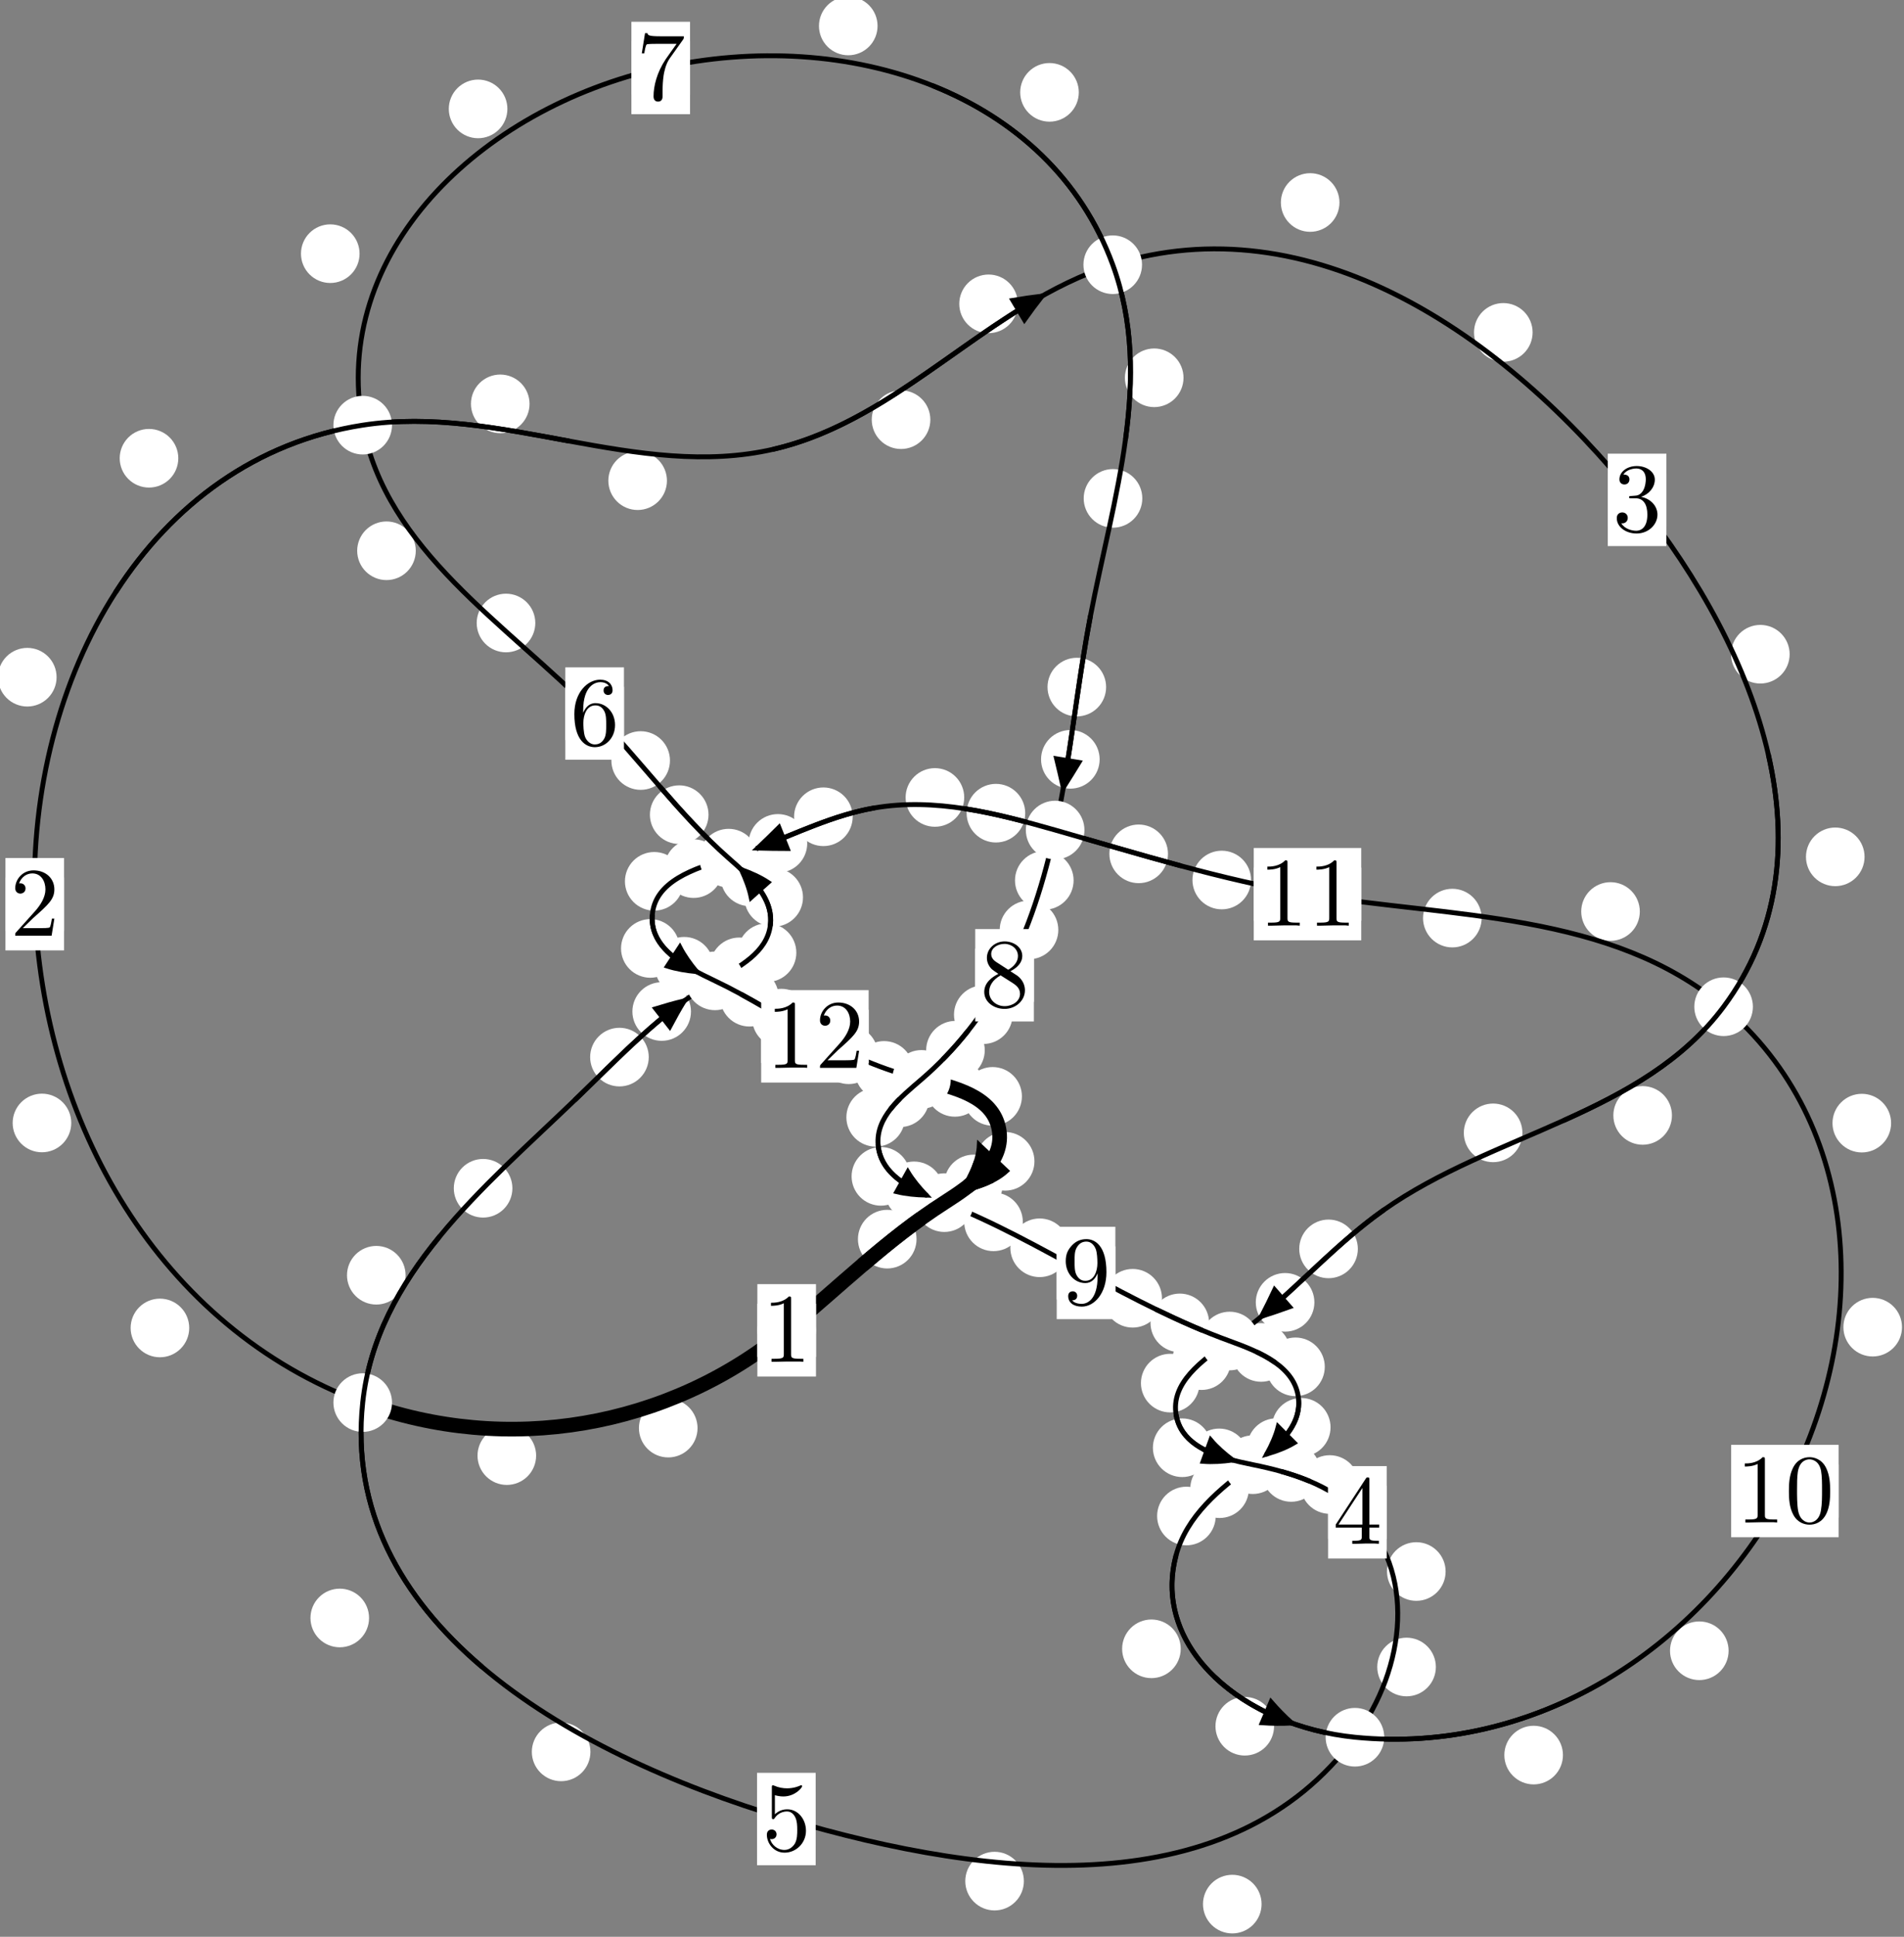 <?xml version="1.0"?>
<!-- Created by MetaPost 1.999 on 2021.07.06:0012 -->
<svg version="1.1" xmlns="http://www.w3.org/2000/svg" xmlns:xlink="http://www.w3.org/1999/xlink" width="194.223" height="197.464" viewBox="0 0 194.223 197.464">
<rect x="0" y="0" width="194.223" height="197.464" fill="#808080" stroke="none"/>
<!-- Original BoundingBox: -37.204117 -54.121506 157.018890 143.342712 -->
  <defs>
    <g transform="scale(0.01,0.01)" id="GLYPHcmr10_48">
      <path style="fill-rule: evenodd;" d="M460 -320C460 -400,455 -480,420 -554C374 -650,292 -666,250 -666C190 -666,117 -640,76 -547C44 -478,39 -400,39 -320C39 -245,43 -155,84 -79C127 2,200 22,249 22C303 22,379 1,423 -94C455 -163,460 -241,460 -320M249 -0C210 -0,151 -25,133 -121C122 -181,122 -273,122 -332C122 -396,122 -462,130 -516C149 -635,224 -644,249 -644C282 -644,348 -626,367 -527C377 -471,377 -395,377 -332C377 -257,377 -189,366 -125C351 -30,294 -0,249 -0"></path>
    </g>
    <g transform="scale(0.01,0.01)" id="GLYPHcmr10_49">
      <path style="fill-rule: evenodd;" d="M294 -640C294 -664,294 -666,271 -666C209 -602,121 -602,89 -602L89 -571C109 -571,168 -571,220 -597L220 -79C220 -43,217 -31,127 -31L95 -31L95 -0L257 -0L130 -3L217 -3L257 -3L297 -3L384 -3L419 -0L419 -31L387 -31C297 -31,294 -42,294 -79"></path>
    </g>
    <g transform="scale(0.01,0.01)" id="GLYPHcmr10_50">
      <path style="fill-rule: evenodd;" d="M127 -77L233 -180C389 -318,449 -372,449 -472C449 -586,359 -666,237 -666C124 -666,50 -574,50 -485C50 -429,100 -429,103 -429C120 -429,155 -441,155 -482C155 -508,137 -534,102 -534C94 -534,92 -534,89 -533C112 -598,166 -635,224 -635C315 -635,358 -554,358 -472C358 -392,308 -313,253 -251L61 -37C50 -26,50 -24,50 -0L421 -0L449 -174L424 -174C419 -144,412 -100,402 -85C395 -77,329 -77,307 -77"></path>
    </g>
    <g transform="scale(0.01,0.01)" id="GLYPHcmr10_51">
      <path style="fill-rule: evenodd;" d="M290 -352C372 -379,430 -449,430 -528C430 -610,342 -666,246 -666C145 -666,69 -606,69 -530C69 -497,91 -478,120 -478C151 -478,171 -500,171 -529C171 -579,124 -579,109 -579C140 -628,206 -641,242 -641C283 -641,338 -619,338 -529C338 -517,336 -459,310 -415C280 -367,246 -364,221 -363C213 -362,189 -360,182 -360C174 -359,167 -358,167 -348C167 -337,174 -337,191 -337L235 -337C317 -337,354 -269,354 -171C354 -35,285 -6,241 -6C198 -6,123 -23,88 -82C123 -77,154 -99,154 -137C154 -173,127 -193,98 -193C74 -193,42 -179,42 -135C42 -44,135 22,244 22C366 22,457 -69,457 -171C457 -253,394 -331,290 -352"></path>
    </g>
    <g transform="scale(0.01,0.01)" id="GLYPHcmr10_52">
      <path style="fill-rule: evenodd;" d="M294 -165L294 -78C294 -42,292 -31,218 -31L197 -31L197 -0L332 -0L238 -3L290 -3L332 -3L374 -3L427 -3L468 -0L468 -31L447 -31C373 -31,371 -42,371 -78L371 -165L471 -165L471 -196L371 -196L371 -651C371 -671,371 -677,355 -677C346 -677,343 -677,335 -665L28 -196L28 -165M300 -196L56 -196L300 -569"></path>
    </g>
    <g transform="scale(0.01,0.01)" id="GLYPHcmr10_53">
      <path style="fill-rule: evenodd;" d="M449 -201C449 -320,367 -420,259 -420C211 -420,168 -404,132 -369L132 -564C152 -558,185 -551,217 -551C340 -551,410 -642,410 -655C410 -661,407 -666,400 -666C399 -666,397 -666,392 -663C372 -654,323 -634,256 -634C216 -634,170 -641,123 -662C115 -665,113 -665,111 -665C101 -665,101 -657,101 -641L101 -345C101 -327,101 -319,115 -319C122 -319,124 -322,128 -328C139 -344,176 -398,257 -398C309 -398,334 -352,342 -334C358 -297,360 -258,360 -208C360 -173,360 -113,336 -71C312 -32,275 -6,229 -6C156 -6,99 -59,82 -118C85 -117,88 -116,99 -116C132 -116,149 -141,149 -165C149 -189,132 -214,99 -214C85 -214,50 -207,50 -161C50 -75,119 22,231 22C347 22,449 -74,449 -201"></path>
    </g>
    <g transform="scale(0.01,0.01)" id="GLYPHcmr10_54">
      <path style="fill-rule: evenodd;" d="M132 -328L132 -352C132 -605,256 -641,307 -641C331 -641,373 -635,395 -601C380 -601,340 -601,340 -556C340 -525,364 -510,386 -510C402 -510,432 -519,432 -558C432 -618,388 -666,305 -666C177 -666,42 -537,42 -316C42 -49,158 22,251 22C362 22,457 -72,457 -204C457 -331,368 -427,257 -427C189 -427,152 -376,132 -328M251 -6C188 -6,158 -66,152 -81C134 -128,134 -208,134 -226C134 -304,166 -404,256 -404C272 -404,318 -404,349 -342C367 -305,367 -254,367 -205C367 -157,367 -107,350 -71C320 -11,274 -6,251 -6"></path>
    </g>
    <g transform="scale(0.01,0.01)" id="GLYPHcmr10_55">
      <path style="fill-rule: evenodd;" d="M476 -609C485 -621,485 -623,485 -644L242 -644C120 -644,118 -657,114 -676L89 -676L56 -470L81 -470C84 -486,93 -549,106 -561C113 -567,191 -567,204 -567L411 -567C400 -551,321 -442,299 -409C209 -274,176 -135,176 -33C176 -23,176 22,222 22C268 22,268 -23,268 -33L268 -84C268 -139,271 -194,279 -248C283 -271,297 -357,341 -419"></path>
    </g>
    <g transform="scale(0.01,0.01)" id="GLYPHcmr10_56">
      <path style="fill-rule: evenodd;" d="M163 -457C117 -487,113 -521,113 -538C113 -599,178 -641,249 -641C322 -641,386 -589,386 -517C386 -460,347 -412,287 -377M309 -362C381 -399,430 -451,430 -517C430 -609,341 -666,250 -666C150 -666,69 -592,69 -499C69 -481,71 -436,113 -389C124 -377,161 -352,186 -335C128 -306,42 -250,42 -151C42 -45,144 22,249 22C362 22,457 -61,457 -168C457 -204,446 -249,408 -291C389 -312,373 -322,309 -362M209 -320L332 -242C360 -223,407 -193,407 -132C407 -58,332 -6,250 -6C164 -6,92 -68,92 -151C92 -209,124 -273,209 -320"></path>
    </g>
    <g transform="scale(0.01,0.01)" id="GLYPHcmr10_57">
      <path style="fill-rule: evenodd;" d="M367 -318L367 -286C367 -52,263 -6,205 -6C188 -6,134 -8,107 -42C151 -42,159 -71,159 -88C159 -119,135 -134,113 -134C97 -134,67 -125,67 -86C67 -19,121 22,206 22C335 22,457 -114,457 -329C457 -598,342 -666,253 -666C198 -666,149 -648,106 -603C65 -558,42 -516,42 -441C42 -316,130 -218,242 -218C303 -218,344 -260,367 -318M243 -241C227 -241,181 -241,150 -304C132 -341,132 -391,132 -440C132 -494,132 -541,153 -578C180 -628,218 -641,253 -641C299 -641,332 -607,349 -562C361 -530,365 -467,365 -421C365 -338,331 -241,243 -241"></path>
    </g>
  </defs>
  <path d="M71.155 145.602C71.155 144.81,70.84 144.049,70.279 143.489C69.719 142.929,68.959 142.614,68.166 142.614C67.373 142.614,66.613 142.929,66.053 143.489C65.492 144.049,65.177 144.81,65.177 145.602C65.177 146.395,65.492 147.155,66.053 147.716C66.613 148.276,67.373 148.591,68.166 148.591C68.959 148.591,69.719 148.276,70.279 147.716C70.84 147.155,71.155 146.395,71.155 145.602Z" style="fill: rgb(100%,100%,100%);stroke: none;"></path>
  <path d="M83.235 135.633C83.235 134.84,82.92 134.08,82.36 133.52C81.799 132.959,81.039 132.644,80.247 132.644C79.454 132.644,78.694 132.959,78.133 133.52C77.573 134.08,77.258 134.84,77.258 135.633C77.258 136.426,77.573 137.186,78.133 137.746C78.694 138.307,79.454 138.622,80.247 138.622C81.039 138.622,81.799 138.307,82.36 137.746C82.92 137.186,83.235 136.426,83.235 135.633Z" style="fill: rgb(100%,100%,100%);stroke: none;"></path>
  <path d="M19.303 135.391C19.303 134.598,18.988 133.838,18.427 133.278C17.867 132.717,17.107 132.402,16.314 132.402C15.521 132.402,14.761 132.717,14.201 133.278C13.64 133.838,13.325 134.598,13.325 135.391C13.325 136.184,13.64 136.944,14.201 137.504C14.761 138.065,15.521 138.38,16.314 138.38C17.107 138.38,17.867 138.065,18.427 137.504C18.988 136.944,19.303 136.184,19.303 135.391Z" style="fill: rgb(100%,100%,100%);stroke: none;"></path>
  <path d="M54.689 148.407C54.689 147.615,54.374 146.854,53.813 146.294C53.253 145.733,52.493 145.418,51.7 145.418C50.907 145.418,50.147 145.733,49.587 146.294C49.026 146.854,48.711 147.615,48.711 148.407C48.711 149.2,49.026 149.96,49.587 150.521C50.147 151.081,50.907 151.396,51.7 151.396C52.493 151.396,53.253 151.081,53.813 150.521C54.374 149.96,54.689 149.2,54.689 148.407Z" style="fill: rgb(100%,100%,100%);stroke: none;"></path>
  <path d="M5.773 69.044C5.773 68.251,5.458 67.491,4.898 66.931C4.337 66.37,3.577 66.055,2.785 66.055C1.992 66.055,1.232 66.37,0.671 66.931C0.111 67.491,-0.204 68.251,-0.204 69.044C-0.204 69.837,0.111 70.597,0.671 71.157C1.232 71.718,1.992 72.033,2.785 72.033C3.577 72.033,4.337 71.718,4.898 71.157C5.458 70.597,5.773 69.837,5.773 69.044Z" style="fill: rgb(100%,100%,100%);stroke: none;"></path>
  <path d="M7.268 114.492C7.268 113.699,6.953 112.939,6.393 112.378C5.832 111.818,5.072 111.503,4.279 111.503C3.487 111.503,2.727 111.818,2.166 112.378C1.606 112.939,1.291 113.699,1.291 114.492C1.291 115.284,1.606 116.044,2.166 116.605C2.727 117.165,3.487 117.48,4.279 117.48C5.072 117.48,5.832 117.165,6.393 116.605C6.953 116.044,7.268 115.284,7.268 114.492Z" style="fill: rgb(100%,100%,100%);stroke: none;"></path>
  <path d="M54.018 41.176C54.018 40.383,53.703 39.623,53.143 39.063C52.582 38.502,51.822 38.187,51.029 38.187C50.237 38.187,49.477 38.502,48.916 39.063C48.356 39.623,48.041 40.383,48.041 41.176C48.041 41.969,48.356 42.729,48.916 43.289C49.477 43.85,50.237 44.165,51.029 44.165C51.822 44.165,52.582 43.85,53.143 43.289C53.703 42.729,54.018 41.969,54.018 41.176Z" style="fill: rgb(100%,100%,100%);stroke: none;"></path>
  <path d="M18.188 46.721C18.188 45.928,17.873 45.168,17.313 44.608C16.752 44.047,15.992 43.732,15.199 43.732C14.407 43.732,13.647 44.047,13.086 44.608C12.526 45.168,12.211 45.928,12.211 46.721C12.211 47.514,12.526 48.274,13.086 48.834C13.647 49.395,14.407 49.71,15.199 49.71C15.992 49.71,16.752 49.395,17.313 48.834C17.873 48.274,18.188 47.514,18.188 46.721Z" style="fill: rgb(100%,100%,100%);stroke: none;"></path>
  <path d="M94.902 42.788C94.902 41.995,94.587 41.235,94.027 40.675C93.466 40.114,92.706 39.799,91.913 39.799C91.121 39.799,90.36 40.114,89.8 40.675C89.24 41.235,88.925 41.995,88.925 42.788C88.925 43.581,89.24 44.341,89.8 44.901C90.36 45.462,91.121 45.777,91.913 45.777C92.706 45.777,93.466 45.462,94.027 44.901C94.587 44.341,94.902 43.581,94.902 42.788Z" style="fill: rgb(100%,100%,100%);stroke: none;"></path>
  <path d="M68.034 49.009C68.034 48.216,67.719 47.456,67.159 46.895C66.598 46.335,65.838 46.02,65.045 46.02C64.253 46.02,63.492 46.335,62.932 46.895C62.371 47.456,62.056 48.216,62.056 49.009C62.056 49.801,62.371 50.561,62.932 51.122C63.492 51.682,64.253 51.997,65.045 51.997C65.838 51.997,66.598 51.682,67.159 51.122C67.719 50.561,68.034 49.801,68.034 49.009Z" style="fill: rgb(100%,100%,100%);stroke: none;"></path>
  <path d="M136.636 20.647C136.636 19.854,136.321 19.094,135.761 18.533C135.2 17.973,134.44 17.658,133.647 17.658C132.855 17.658,132.094 17.973,131.534 18.533C130.973 19.094,130.659 19.854,130.659 20.647C130.659 21.439,130.973 22.2,131.534 22.76C132.094 23.321,132.855 23.635,133.647 23.635C134.44 23.635,135.2 23.321,135.761 22.76C136.321 22.2,136.636 21.439,136.636 20.647Z" style="fill: rgb(100%,100%,100%);stroke: none;"></path>
  <path d="M103.831 30.979C103.831 30.186,103.516 29.426,102.955 28.865C102.395 28.305,101.635 27.99,100.842 27.99C100.049 27.99,99.289 28.305,98.729 28.865C98.168 29.426,97.853 30.186,97.853 30.979C97.853 31.771,98.168 32.532,98.729 33.092C99.289 33.652,100.049 33.967,100.842 33.967C101.635 33.967,102.395 33.652,102.955 33.092C103.516 32.532,103.831 31.771,103.831 30.979Z" style="fill: rgb(100%,100%,100%);stroke: none;"></path>
  <path d="M182.558 66.7C182.558 65.908,182.243 65.148,181.683 64.587C181.122 64.027,180.362 63.712,179.57 63.712C178.777 63.712,178.017 64.027,177.456 64.587C176.896 65.148,176.581 65.908,176.581 66.7C176.581 67.493,176.896 68.253,177.456 68.814C178.017 69.374,178.777 69.689,179.57 69.689C180.362 69.689,181.122 69.374,181.683 68.814C182.243 68.253,182.558 67.493,182.558 66.7Z" style="fill: rgb(100%,100%,100%);stroke: none;"></path>
  <path d="M156.339 33.888C156.339 33.095,156.024 32.335,155.463 31.774C154.903 31.214,154.143 30.899,153.35 30.899C152.557 30.899,151.797 31.214,151.237 31.774C150.676 32.335,150.361 33.095,150.361 33.888C150.361 34.68,150.676 35.441,151.237 36.001C151.797 36.562,152.557 36.876,153.35 36.876C154.143 36.876,154.903 36.562,155.463 36.001C156.024 35.441,156.339 34.68,156.339 33.888Z" style="fill: rgb(100%,100%,100%);stroke: none;"></path>
  <path d="M170.552 113.722C170.552 112.929,170.237 112.169,169.677 111.609C169.116 111.048,168.356 110.733,167.564 110.733C166.771 110.733,166.011 111.048,165.45 111.609C164.89 112.169,164.575 112.929,164.575 113.722C164.575 114.515,164.89 115.275,165.45 115.835C166.011 116.396,166.771 116.711,167.564 116.711C168.356 116.711,169.116 116.396,169.677 115.835C170.237 115.275,170.552 114.515,170.552 113.722Z" style="fill: rgb(100%,100%,100%);stroke: none;"></path>
  <path d="M190.2 87.36C190.2 86.567,189.885 85.807,189.325 85.246C188.765 84.686,188.004 84.371,187.212 84.371C186.419 84.371,185.659 84.686,185.098 85.246C184.538 85.807,184.223 86.567,184.223 87.36C184.223 88.152,184.538 88.913,185.098 89.473C185.659 90.034,186.419 90.348,187.212 90.348C188.004 90.348,188.765 90.034,189.325 89.473C189.885 88.913,190.2 88.152,190.2 87.36Z" style="fill: rgb(100%,100%,100%);stroke: none;"></path>
  <path d="M138.511 127.33C138.511 126.537,138.196 125.777,137.635 125.216C137.075 124.656,136.315 124.341,135.522 124.341C134.729 124.341,133.969 124.656,133.409 125.216C132.848 125.777,132.533 126.537,132.533 127.33C132.533 128.122,132.848 128.883,133.409 129.443C133.969 130.004,134.729 130.319,135.522 130.319C136.315 130.319,137.075 130.004,137.635 129.443C138.196 128.883,138.511 128.122,138.511 127.33Z" style="fill: rgb(100%,100%,100%);stroke: none;"></path>
  <path d="M155.298 115.501C155.298 114.708,154.983 113.948,154.423 113.387C153.862 112.827,153.102 112.512,152.309 112.512C151.517 112.512,150.757 112.827,150.196 113.387C149.636 113.948,149.321 114.708,149.321 115.501C149.321 116.293,149.636 117.054,150.196 117.614C150.757 118.174,151.517 118.489,152.309 118.489C153.102 118.489,153.862 118.174,154.423 117.614C154.983 117.054,155.298 116.293,155.298 115.501Z" style="fill: rgb(100%,100%,100%);stroke: none;"></path>
  <path d="M125.56 138.723C125.56 137.931,125.245 137.17,124.684 136.61C124.124 136.05,123.364 135.735,122.571 135.735C121.778 135.735,121.018 136.05,120.458 136.61C119.897 137.17,119.582 137.931,119.582 138.723C119.582 139.516,119.897 140.276,120.458 140.837C121.018 141.397,121.778 141.712,122.571 141.712C123.364 141.712,124.124 141.397,124.684 140.837C125.245 140.276,125.56 139.516,125.56 138.723Z" style="fill: rgb(100%,100%,100%);stroke: none;"></path>
  <path d="M134.078 132.78C134.078 131.987,133.763 131.227,133.202 130.666C132.642 130.106,131.882 129.791,131.089 129.791C130.296 129.791,129.536 130.106,128.976 130.666C128.415 131.227,128.1 131.987,128.1 132.78C128.1 133.572,128.415 134.333,128.976 134.893C129.536 135.454,130.296 135.768,131.089 135.768C131.882 135.768,132.642 135.454,133.202 134.893C133.763 134.333,134.078 133.572,134.078 132.78Z" style="fill: rgb(100%,100%,100%);stroke: none;"></path>
  <path d="M123.583 147.604C123.583 146.812,123.268 146.051,122.707 145.491C122.147 144.93,121.387 144.616,120.594 144.616C119.801 144.616,119.041 144.93,118.481 145.491C117.92 146.051,117.605 146.812,117.605 147.604C117.605 148.397,117.92 149.157,118.481 149.718C119.041 150.278,119.801 150.593,120.594 150.593C121.387 150.593,122.147 150.278,122.707 149.718C123.268 149.157,123.583 148.397,123.583 147.604Z" style="fill: rgb(100%,100%,100%);stroke: none;"></path>
  <path d="M122.362 141.014C122.362 140.222,122.047 139.462,121.487 138.901C120.926 138.341,120.166 138.026,119.373 138.026C118.581 138.026,117.821 138.341,117.26 138.901C116.7 139.462,116.385 140.222,116.385 141.014C116.385 141.807,116.7 142.567,117.26 143.128C117.821 143.688,118.581 144.003,119.373 144.003C120.166 144.003,120.926 143.688,121.487 143.128C122.047 142.567,122.362 141.807,122.362 141.014Z" style="fill: rgb(100%,100%,100%);stroke: none;"></path>
  <path d="M134.7 150.124C134.7 149.331,134.385 148.571,133.825 148.01C133.264 147.45,132.504 147.135,131.712 147.135C130.919 147.135,130.159 147.45,129.598 148.01C129.038 148.571,128.723 149.331,128.723 150.124C128.723 150.916,129.038 151.677,129.598 152.237C130.159 152.798,130.919 153.112,131.712 153.112C132.504 153.112,133.264 152.798,133.825 152.237C134.385 151.677,134.7 150.916,134.7 150.124Z" style="fill: rgb(100%,100%,100%);stroke: none;"></path>
  <path d="M127.354 148.638C127.354 147.845,127.039 147.085,126.479 146.525C125.918 145.964,125.158 145.649,124.366 145.649C123.573 145.649,122.813 145.964,122.252 146.525C121.692 147.085,121.377 147.845,121.377 148.638C121.377 149.431,121.692 150.191,122.252 150.751C122.813 151.312,123.573 151.627,124.366 151.627C125.158 151.627,125.918 151.312,126.479 150.751C127.039 150.191,127.354 149.431,127.354 148.638Z" style="fill: rgb(100%,100%,100%);stroke: none;"></path>
  <path d="M147.464 160.224C147.464 159.431,147.149 158.671,146.588 158.11C146.028 157.55,145.268 157.235,144.475 157.235C143.682 157.235,142.922 157.55,142.362 158.11C141.801 158.671,141.486 159.431,141.486 160.224C141.486 161.016,141.801 161.777,142.362 162.337C142.922 162.898,143.682 163.212,144.475 163.212C145.268 163.212,146.028 162.898,146.588 162.337C147.149 161.777,147.464 161.016,147.464 160.224Z" style="fill: rgb(100%,100%,100%);stroke: none;"></path>
  <path d="M138.632 151.353C138.632 150.561,138.317 149.801,137.756 149.24C137.196 148.68,136.436 148.365,135.643 148.365C134.85 148.365,134.09 148.68,133.53 149.24C132.969 149.801,132.654 150.561,132.654 151.353C132.654 152.146,132.969 152.906,133.53 153.467C134.09 154.027,134.85 154.342,135.643 154.342C136.436 154.342,137.196 154.027,137.756 153.467C138.317 152.906,138.632 152.146,138.632 151.353Z" style="fill: rgb(100%,100%,100%);stroke: none;"></path>
  <path d="M128.691 194.133C128.691 193.34,128.376 192.58,127.816 192.019C127.255 191.459,126.495 191.144,125.703 191.144C124.91 191.144,124.15 191.459,123.589 192.019C123.029 192.58,122.714 193.34,122.714 194.133C122.714 194.925,123.029 195.686,123.589 196.246C124.15 196.807,124.91 197.122,125.703 197.122C126.495 197.122,127.255 196.807,127.816 196.246C128.376 195.686,128.691 194.925,128.691 194.133Z" style="fill: rgb(100%,100%,100%);stroke: none;"></path>
  <path d="M146.469 169.959C146.469 169.167,146.154 168.406,145.593 167.846C145.033 167.285,144.272 166.97,143.48 166.97C142.687 166.97,141.927 167.285,141.366 167.846C140.806 168.406,140.491 169.167,140.491 169.959C140.491 170.752,140.806 171.512,141.366 172.073C141.927 172.633,142.687 172.948,143.48 172.948C144.272 172.948,145.033 172.633,145.593 172.073C146.154 171.512,146.469 170.752,146.469 169.959Z" style="fill: rgb(100%,100%,100%);stroke: none;"></path>
  <path d="M60.228 178.611C60.228 177.818,59.914 177.058,59.353 176.498C58.793 175.937,58.032 175.622,57.24 175.622C56.447 175.622,55.687 175.937,55.126 176.498C54.566 177.058,54.251 177.818,54.251 178.611C54.251 179.404,54.566 180.164,55.126 180.724C55.687 181.285,56.447 181.6,57.24 181.6C58.032 181.6,58.793 181.285,59.353 180.724C59.914 180.164,60.228 179.404,60.228 178.611Z" style="fill: rgb(100%,100%,100%);stroke: none;"></path>
  <path d="M104.443 191.788C104.443 190.995,104.129 190.235,103.568 189.675C103.008 189.114,102.247 188.799,101.455 188.799C100.662 188.799,99.902 189.114,99.341 189.675C98.781 190.235,98.466 190.995,98.466 191.788C98.466 192.581,98.781 193.341,99.341 193.901C99.902 194.462,100.662 194.777,101.455 194.777C102.247 194.777,103.008 194.462,103.568 193.901C104.129 193.341,104.443 192.581,104.443 191.788Z" style="fill: rgb(100%,100%,100%);stroke: none;"></path>
  <path d="M41.373 130.016C41.373 129.224,41.058 128.464,40.498 127.903C39.937 127.343,39.177 127.028,38.384 127.028C37.592 127.028,36.832 127.343,36.271 127.903C35.711 128.464,35.396 129.224,35.396 130.016C35.396 130.809,35.711 131.569,36.271 132.13C36.832 132.69,37.592 133.005,38.384 133.005C39.177 133.005,39.937 132.69,40.498 132.13C41.058 131.569,41.373 130.809,41.373 130.016Z" style="fill: rgb(100%,100%,100%);stroke: none;"></path>
  <path d="M37.647 164.96C37.647 164.167,37.332 163.407,36.772 162.847C36.211 162.286,35.451 161.971,34.658 161.971C33.866 161.971,33.106 162.286,32.545 162.847C31.985 163.407,31.67 164.167,31.67 164.96C31.67 165.753,31.985 166.513,32.545 167.073C33.106 167.634,33.866 167.949,34.658 167.949C35.451 167.949,36.211 167.634,36.772 167.073C37.332 166.513,37.647 165.753,37.647 164.96Z" style="fill: rgb(100%,100%,100%);stroke: none;"></path>
  <path d="M66.178 107.776C66.178 106.983,65.863 106.223,65.302 105.663C64.742 105.102,63.982 104.787,63.189 104.787C62.396 104.787,61.636 105.102,61.076 105.663C60.515 106.223,60.2 106.983,60.2 107.776C60.2 108.569,60.515 109.329,61.076 109.889C61.636 110.45,62.396 110.765,63.189 110.765C63.982 110.765,64.742 110.45,65.302 109.889C65.863 109.329,66.178 108.569,66.178 107.776Z" style="fill: rgb(100%,100%,100%);stroke: none;"></path>
  <path d="M52.269 121.15C52.269 120.357,51.954 119.597,51.393 119.036C50.833 118.476,50.073 118.161,49.28 118.161C48.487 118.161,47.727 118.476,47.167 119.036C46.606 119.597,46.291 120.357,46.291 121.15C46.291 121.942,46.606 122.703,47.167 123.263C47.727 123.824,48.487 124.138,49.28 124.138C50.073 124.138,50.833 123.824,51.393 123.263C51.954 122.703,52.269 121.942,52.269 121.15Z" style="fill: rgb(100%,100%,100%);stroke: none;"></path>
  <path d="M78.402 98.575C78.402 97.782,78.087 97.022,77.526 96.461C76.966 95.901,76.206 95.586,75.413 95.586C74.62 95.586,73.86 95.901,73.3 96.461C72.739 97.022,72.424 97.782,72.424 98.575C72.424 99.367,72.739 100.127,73.3 100.688C73.86 101.248,74.62 101.563,75.413 101.563C76.206 101.563,76.966 101.248,77.526 100.688C78.087 100.127,78.402 99.367,78.402 98.575Z" style="fill: rgb(100%,100%,100%);stroke: none;"></path>
  <path d="M70.486 103.129C70.486 102.336,70.171 101.576,69.611 101.015C69.05 100.455,68.29 100.14,67.498 100.14C66.705 100.14,65.945 100.455,65.384 101.015C64.824 101.576,64.509 102.336,64.509 103.129C64.509 103.921,64.824 104.681,65.384 105.242C65.945 105.802,66.705 106.117,67.498 106.117C68.29 106.117,69.05 105.802,69.611 105.242C70.171 104.681,70.486 103.921,70.486 103.129Z" style="fill: rgb(100%,100%,100%);stroke: none;"></path>
  <path d="M81.911 91.491C81.911 90.698,81.596 89.938,81.035 89.378C80.475 88.817,79.715 88.502,78.922 88.502C78.129 88.502,77.369 88.817,76.809 89.378C76.248 89.938,75.933 90.698,75.933 91.491C75.933 92.284,76.248 93.044,76.809 93.604C77.369 94.165,78.129 94.48,78.922 94.48C79.715 94.48,80.475 94.165,81.035 93.604C81.596 93.044,81.911 92.284,81.911 91.491Z" style="fill: rgb(100%,100%,100%);stroke: none;"></path>
  <path d="M81.232 97.129C81.232 96.336,80.917 95.576,80.356 95.015C79.796 94.455,79.036 94.14,78.243 94.14C77.45 94.14,76.69 94.455,76.13 95.015C75.569 95.576,75.254 96.336,75.254 97.129C75.254 97.921,75.569 98.681,76.13 99.242C76.69 99.802,77.45 100.117,78.243 100.117C79.036 100.117,79.796 99.802,80.356 99.242C80.917 98.681,81.232 97.921,81.232 97.129Z" style="fill: rgb(100%,100%,100%);stroke: none;"></path>
  <path d="M72.274 83.059C72.274 82.267,71.959 81.507,71.398 80.946C70.838 80.386,70.078 80.071,69.285 80.071C68.492 80.071,67.732 80.386,67.172 80.946C66.611 81.507,66.296 82.267,66.296 83.059C66.296 83.852,66.611 84.612,67.172 85.173C67.732 85.733,68.492 86.048,69.285 86.048C70.078 86.048,70.838 85.733,71.398 85.173C71.959 84.612,72.274 83.852,72.274 83.059Z" style="fill: rgb(100%,100%,100%);stroke: none;"></path>
  <path d="M79.488 89.401C79.488 88.609,79.173 87.848,78.612 87.288C78.052 86.728,77.292 86.413,76.499 86.413C75.706 86.413,74.946 86.728,74.386 87.288C73.825 87.848,73.51 88.609,73.51 89.401C73.51 90.194,73.825 90.954,74.386 91.515C74.946 92.075,75.706 92.39,76.499 92.39C77.292 92.39,78.052 92.075,78.612 91.515C79.173 90.954,79.488 90.194,79.488 89.401Z" style="fill: rgb(100%,100%,100%);stroke: none;"></path>
  <path d="M54.605 63.518C54.605 62.725,54.29 61.965,53.729 61.405C53.169 60.844,52.409 60.529,51.616 60.529C50.823 60.529,50.063 60.844,49.503 61.405C48.942 61.965,48.627 62.725,48.627 63.518C48.627 64.311,48.942 65.071,49.503 65.631C50.063 66.192,50.823 66.507,51.616 66.507C52.409 66.507,53.169 66.192,53.729 65.631C54.29 65.071,54.605 64.311,54.605 63.518Z" style="fill: rgb(100%,100%,100%);stroke: none;"></path>
  <path d="M68.342 77.54C68.342 76.747,68.028 75.987,67.467 75.426C66.907 74.866,66.146 74.551,65.354 74.551C64.561 74.551,63.801 74.866,63.24 75.426C62.68 75.987,62.365 76.747,62.365 77.54C62.365 78.333,62.68 79.093,63.24 79.653C63.801 80.214,64.561 80.529,65.354 80.529C66.146 80.529,66.907 80.214,67.467 79.653C68.028 79.093,68.342 78.333,68.342 77.54Z" style="fill: rgb(100%,100%,100%);stroke: none;"></path>
  <path d="M36.679 25.864C36.679 25.071,36.364 24.311,35.803 23.75C35.243 23.19,34.483 22.875,33.69 22.875C32.897 22.875,32.137 23.19,31.577 23.75C31.016 24.311,30.701 25.071,30.701 25.864C30.701 26.656,31.016 27.416,31.577 27.977C32.137 28.537,32.897 28.852,33.69 28.852C34.483 28.852,35.243 28.537,35.803 27.977C36.364 27.416,36.679 26.656,36.679 25.864Z" style="fill: rgb(100%,100%,100%);stroke: none;"></path>
  <path d="M42.413 56.154C42.413 55.361,42.098 54.601,41.538 54.04C40.977 53.48,40.217 53.165,39.425 53.165C38.632 53.165,37.872 53.48,37.311 54.04C36.751 54.601,36.436 55.361,36.436 56.154C36.436 56.946,36.751 57.707,37.311 58.267C37.872 58.828,38.632 59.142,39.425 59.142C40.217 59.142,40.977 58.828,41.538 58.267C42.098 57.707,42.413 56.946,42.413 56.154Z" style="fill: rgb(100%,100%,100%);stroke: none;"></path>
  <path d="M89.518 2.646C89.518 1.853,89.203 1.093,88.643 0.533C88.082 -0.028,87.322 -0.343,86.529 -0.343C85.737 -0.343,84.977 -0.028,84.416 0.533C83.856 1.093,83.541 1.853,83.541 2.646C83.541 3.439,83.856 4.199,84.416 4.759C84.977 5.32,85.737 5.635,86.529 5.635C87.322 5.635,88.082 5.32,88.643 4.759C89.203 4.199,89.518 3.439,89.518 2.646Z" style="fill: rgb(100%,100%,100%);stroke: none;"></path>
  <path d="M51.758 11.103C51.758 10.31,51.443 9.55,50.883 8.99C50.322 8.429,49.562 8.114,48.77 8.114C47.977 8.114,47.217 8.429,46.656 8.99C46.096 9.55,45.781 10.31,45.781 11.103C45.781 11.896,46.096 12.656,46.656 13.216C47.217 13.777,47.977 14.092,48.77 14.092C49.562 14.092,50.322 13.777,50.883 13.216C51.443 12.656,51.758 11.896,51.758 11.103Z" style="fill: rgb(100%,100%,100%);stroke: none;"></path>
  <path d="M120.728 38.517C120.728 37.725,120.413 36.964,119.852 36.404C119.292 35.844,118.532 35.529,117.739 35.529C116.946 35.529,116.186 35.844,115.626 36.404C115.065 36.964,114.75 37.725,114.75 38.517C114.75 39.31,115.065 40.07,115.626 40.631C116.186 41.191,116.946 41.506,117.739 41.506C118.532 41.506,119.292 41.191,119.852 40.631C120.413 40.07,120.728 39.31,120.728 38.517Z" style="fill: rgb(100%,100%,100%);stroke: none;"></path>
  <path d="M110.046 9.416C110.046 8.623,109.731 7.863,109.17 7.303C108.61 6.742,107.85 6.427,107.057 6.427C106.264 6.427,105.504 6.742,104.944 7.303C104.383 7.863,104.068 8.623,104.068 9.416C104.068 10.209,104.383 10.969,104.944 11.529C105.504 12.09,106.264 12.405,107.057 12.405C107.85 12.405,108.61 12.09,109.17 11.529C109.731 10.969,110.046 10.209,110.046 9.416Z" style="fill: rgb(100%,100%,100%);stroke: none;"></path>
  <path d="M112.832 70.052C112.832 69.259,112.517 68.499,111.957 67.939C111.396 67.378,110.636 67.063,109.844 67.063C109.051 67.063,108.291 67.378,107.73 67.939C107.17 68.499,106.855 69.259,106.855 70.052C106.855 70.845,107.17 71.605,107.73 72.165C108.291 72.726,109.051 73.041,109.844 73.041C110.636 73.041,111.396 72.726,111.957 72.165C112.517 71.605,112.832 70.845,112.832 70.052Z" style="fill: rgb(100%,100%,100%);stroke: none;"></path>
  <path d="M116.524 50.811C116.524 50.019,116.209 49.258,115.648 48.698C115.088 48.137,114.328 47.823,113.535 47.823C112.742 47.823,111.982 48.137,111.422 48.698C110.861 49.258,110.546 50.019,110.546 50.811C110.546 51.604,110.861 52.364,111.422 52.925C111.982 53.485,112.742 53.8,113.535 53.8C114.328 53.8,115.088 53.485,115.648 52.925C116.209 52.364,116.524 51.604,116.524 50.811Z" style="fill: rgb(100%,100%,100%);stroke: none;"></path>
  <path d="M109.516 89.761C109.516 88.969,109.201 88.208,108.64 87.648C108.08 87.088,107.32 86.773,106.527 86.773C105.734 86.773,104.974 87.088,104.414 87.648C103.853 88.208,103.538 88.969,103.538 89.761C103.538 90.554,103.853 91.314,104.414 91.875C104.974 92.435,105.734 92.75,106.527 92.75C107.32 92.75,108.08 92.435,108.64 91.875C109.201 91.314,109.516 90.554,109.516 89.761Z" style="fill: rgb(100%,100%,100%);stroke: none;"></path>
  <path d="M112.173 77.419C112.173 76.626,111.858 75.866,111.297 75.305C110.737 74.745,109.976 74.43,109.184 74.43C108.391 74.43,107.631 74.745,107.07 75.305C106.51 75.866,106.195 76.626,106.195 77.419C106.195 78.211,106.51 78.972,107.07 79.532C107.631 80.093,108.391 80.407,109.184 80.407C109.976 80.407,110.737 80.093,111.297 79.532C111.858 78.972,112.173 78.211,112.173 77.419Z" style="fill: rgb(100%,100%,100%);stroke: none;"></path>
  <path d="M103.293 103.45C103.293 102.658,102.978 101.897,102.417 101.337C101.857 100.776,101.097 100.462,100.304 100.462C99.511 100.462,98.751 100.776,98.191 101.337C97.63 101.897,97.315 102.658,97.315 103.45C97.315 104.243,97.63 105.003,98.191 105.564C98.751 106.124,99.511 106.439,100.304 106.439C101.097 106.439,101.857 106.124,102.417 105.564C102.978 105.003,103.293 104.243,103.293 103.45Z" style="fill: rgb(100%,100%,100%);stroke: none;"></path>
  <path d="M107.956 94.809C107.956 94.016,107.641 93.256,107.081 92.696C106.52 92.135,105.76 91.82,104.967 91.82C104.175 91.82,103.415 92.135,102.854 92.696C102.294 93.256,101.979 94.016,101.979 94.809C101.979 95.602,102.294 96.362,102.854 96.922C103.415 97.483,104.175 97.798,104.967 97.798C105.76 97.798,106.52 97.483,107.081 96.922C107.641 96.362,107.956 95.602,107.956 94.809Z" style="fill: rgb(100%,100%,100%);stroke: none;"></path>
  <path d="M94.805 111.921C94.805 111.128,94.49 110.368,93.93 109.808C93.369 109.247,92.609 108.932,91.816 108.932C91.024 108.932,90.264 109.247,89.703 109.808C89.143 110.368,88.828 111.128,88.828 111.921C88.828 112.714,89.143 113.474,89.703 114.034C90.264 114.595,91.024 114.91,91.816 114.91C92.609 114.91,93.369 114.595,93.93 114.034C94.49 113.474,94.805 112.714,94.805 111.921Z" style="fill: rgb(100%,100%,100%);stroke: none;"></path>
  <path d="M100.453 107.074C100.453 106.281,100.138 105.521,99.578 104.961C99.017 104.4,98.257 104.085,97.464 104.085C96.672 104.085,95.912 104.4,95.351 104.961C94.791 105.521,94.476 106.281,94.476 107.074C94.476 107.867,94.791 108.627,95.351 109.187C95.912 109.748,96.672 110.063,97.464 110.063C98.257 110.063,99.017 109.748,99.578 109.187C100.138 108.627,100.453 107.867,100.453 107.074Z" style="fill: rgb(100%,100%,100%);stroke: none;"></path>
  <path d="M92.847 119.934C92.847 119.141,92.532 118.381,91.972 117.821C91.411 117.26,90.651 116.945,89.859 116.945C89.066 116.945,88.306 117.26,87.745 117.821C87.185 118.381,86.87 119.141,86.87 119.934C86.87 120.727,87.185 121.487,87.745 122.047C88.306 122.608,89.066 122.923,89.859 122.923C90.651 122.923,91.411 122.608,91.972 122.047C92.532 121.487,92.847 120.727,92.847 119.934Z" style="fill: rgb(100%,100%,100%);stroke: none;"></path>
  <path d="M92.315 113.916C92.315 113.124,92 112.363,91.439 111.803C90.879 111.242,90.118 110.927,89.326 110.927C88.533 110.927,87.773 111.242,87.212 111.803C86.652 112.363,86.337 113.124,86.337 113.916C86.337 114.709,86.652 115.469,87.212 116.03C87.773 116.59,88.533 116.905,89.326 116.905C90.118 116.905,90.879 116.59,91.439 116.03C92 115.469,92.315 114.709,92.315 113.916Z" style="fill: rgb(100%,100%,100%);stroke: none;"></path>
  <path d="M104.335 124.571C104.335 123.779,104.02 123.018,103.459 122.458C102.899 121.898,102.139 121.583,101.346 121.583C100.553 121.583,99.793 121.898,99.233 122.458C98.672 123.018,98.357 123.779,98.357 124.571C98.357 125.364,98.672 126.124,99.233 126.685C99.793 127.245,100.553 127.56,101.346 127.56C102.139 127.56,102.899 127.245,103.459 126.685C104.02 126.124,104.335 125.364,104.335 124.571Z" style="fill: rgb(100%,100%,100%);stroke: none;"></path>
  <path d="M96.23 121.413C96.23 120.62,95.915 119.86,95.355 119.3C94.795 118.739,94.034 118.424,93.242 118.424C92.449 118.424,91.689 118.739,91.128 119.3C90.568 119.86,90.253 120.62,90.253 121.413C90.253 122.206,90.568 122.966,91.128 123.526C91.689 124.087,92.449 124.402,93.242 124.402C94.034 124.402,94.795 124.087,95.355 123.526C95.915 122.966,96.23 122.206,96.23 121.413Z" style="fill: rgb(100%,100%,100%);stroke: none;"></path>
  <path d="M118.53 132.365C118.53 131.572,118.215 130.812,117.654 130.251C117.094 129.691,116.334 129.376,115.541 129.376C114.748 129.376,113.988 129.691,113.428 130.251C112.867 130.812,112.552 131.572,112.552 132.365C112.552 133.157,112.867 133.917,113.428 134.478C113.988 135.038,114.748 135.353,115.541 135.353C116.334 135.353,117.094 135.038,117.654 134.478C118.215 133.917,118.53 133.157,118.53 132.365Z" style="fill: rgb(100%,100%,100%);stroke: none;"></path>
  <path d="M109.041 127.217C109.041 126.425,108.726 125.665,108.165 125.104C107.605 124.544,106.845 124.229,106.052 124.229C105.259 124.229,104.499 124.544,103.939 125.104C103.378 125.665,103.063 126.425,103.063 127.217C103.063 128.01,103.378 128.77,103.939 129.331C104.499 129.891,105.259 130.206,106.052 130.206C106.845 130.206,107.605 129.891,108.165 129.331C108.726 128.77,109.041 128.01,109.041 127.217Z" style="fill: rgb(100%,100%,100%);stroke: none;"></path>
  <path d="M131.63 137.888C131.63 137.096,131.315 136.336,130.755 135.775C130.194 135.215,129.434 134.9,128.641 134.9C127.849 134.9,127.088 135.215,126.528 135.775C125.967 136.336,125.652 137.096,125.652 137.888C125.652 138.681,125.967 139.441,126.528 140.002C127.088 140.562,127.849 140.877,128.641 140.877C129.434 140.877,130.194 140.562,130.755 140.002C131.315 139.441,131.63 138.681,131.63 137.888Z" style="fill: rgb(100%,100%,100%);stroke: none;"></path>
  <path d="M123.337 134.876C123.337 134.083,123.023 133.323,122.462 132.763C121.902 132.202,121.141 131.887,120.349 131.887C119.556 131.887,118.796 132.202,118.235 132.763C117.675 133.323,117.36 134.083,117.36 134.876C117.36 135.669,117.675 136.429,118.235 136.989C118.796 137.55,119.556 137.865,120.349 137.865C121.141 137.865,121.902 137.55,122.462 136.989C123.023 136.429,123.337 135.669,123.337 134.876Z" style="fill: rgb(100%,100%,100%);stroke: none;"></path>
  <path d="M135.726 145.52C135.726 144.728,135.411 143.968,134.851 143.407C134.29 142.847,133.53 142.532,132.737 142.532C131.945 142.532,131.185 142.847,130.624 143.407C130.064 143.968,129.749 144.728,129.749 145.52C129.749 146.313,130.064 147.073,130.624 147.634C131.185 148.194,131.945 148.509,132.737 148.509C133.53 148.509,134.29 148.194,134.851 147.634C135.411 147.073,135.726 146.313,135.726 145.52Z" style="fill: rgb(100%,100%,100%);stroke: none;"></path>
  <path d="M135.138 139.356C135.138 138.563,134.823 137.803,134.263 137.243C133.702 136.682,132.942 136.367,132.15 136.367C131.357 136.367,130.597 136.682,130.036 137.243C129.476 137.803,129.161 138.563,129.161 139.356C129.161 140.149,129.476 140.909,130.036 141.469C130.597 142.03,131.357 142.345,132.15 142.345C132.942 142.345,133.702 142.03,134.263 141.469C134.823 140.909,135.138 140.149,135.138 139.356Z" style="fill: rgb(100%,100%,100%);stroke: none;"></path>
  <path d="M127.395 151.778C127.395 150.986,127.08 150.226,126.52 149.665C125.959 149.105,125.199 148.79,124.406 148.79C123.614 148.79,122.854 149.105,122.293 149.665C121.733 150.226,121.418 150.986,121.418 151.778C121.418 152.571,121.733 153.331,122.293 153.892C122.854 154.452,123.614 154.767,124.406 154.767C125.199 154.767,125.959 154.452,126.52 153.892C127.08 153.331,127.395 152.571,127.395 151.778Z" style="fill: rgb(100%,100%,100%);stroke: none;"></path>
  <path d="M133.193 147.592C133.193 146.799,132.878 146.039,132.318 145.479C131.757 144.918,130.997 144.603,130.204 144.603C129.412 144.603,128.651 144.918,128.091 145.479C127.53 146.039,127.216 146.799,127.216 147.592C127.216 148.385,127.53 149.145,128.091 149.705C128.651 150.266,129.412 150.581,130.204 150.581C130.997 150.581,131.757 150.266,132.318 149.705C132.878 149.145,133.193 148.385,133.193 147.592Z" style="fill: rgb(100%,100%,100%);stroke: none;"></path>
  <path d="M120.443 168.105C120.443 167.312,120.128 166.552,119.568 165.991C119.007 165.431,118.247 165.116,117.454 165.116C116.662 165.116,115.902 165.431,115.341 165.991C114.781 166.552,114.466 167.312,114.466 168.105C114.466 168.897,114.781 169.658,115.341 170.218C115.902 170.778,116.662 171.093,117.454 171.093C118.247 171.093,119.007 170.778,119.568 170.218C120.128 169.658,120.443 168.897,120.443 168.105Z" style="fill: rgb(100%,100%,100%);stroke: none;"></path>
  <path d="M124.012 154.564C124.012 153.771,123.697 153.011,123.137 152.451C122.576 151.89,121.816 151.575,121.023 151.575C120.231 151.575,119.471 151.89,118.91 152.451C118.35 153.011,118.035 153.771,118.035 154.564C118.035 155.357,118.35 156.117,118.91 156.677C119.471 157.238,120.231 157.553,121.023 157.553C121.816 157.553,122.576 157.238,123.137 156.677C123.697 156.117,124.012 155.357,124.012 154.564Z" style="fill: rgb(100%,100%,100%);stroke: none;"></path>
  <path d="M159.433 178.939C159.433 178.146,159.118 177.386,158.557 176.826C157.997 176.265,157.237 175.95,156.444 175.95C155.651 175.95,154.891 176.265,154.331 176.826C153.77 177.386,153.455 178.146,153.455 178.939C153.455 179.732,153.77 180.492,154.331 181.052C154.891 181.613,155.651 181.928,156.444 181.928C157.237 181.928,157.997 181.613,158.557 181.052C159.118 180.492,159.433 179.732,159.433 178.939Z" style="fill: rgb(100%,100%,100%);stroke: none;"></path>
  <path d="M129.965 175.997C129.965 175.204,129.65 174.444,129.09 173.884C128.529 173.323,127.769 173.008,126.976 173.008C126.184 173.008,125.423 173.323,124.863 173.884C124.303 174.444,123.988 175.204,123.988 175.997C123.988 176.79,124.303 177.55,124.863 178.111C125.423 178.671,126.184 178.986,126.976 178.986C127.769 178.986,128.529 178.671,129.09 178.111C129.65 177.55,129.965 176.79,129.965 175.997Z" style="fill: rgb(100%,100%,100%);stroke: none;"></path>
  <path d="M194.019 135.31C194.019 134.518,193.704 133.758,193.143 133.197C192.583 132.637,191.823 132.322,191.03 132.322C190.237 132.322,189.477 132.637,188.917 133.197C188.356 133.758,188.041 134.518,188.041 135.31C188.041 136.103,188.356 136.863,188.917 137.424C189.477 137.984,190.237 138.299,191.03 138.299C191.823 138.299,192.583 137.984,193.143 137.424C193.704 136.863,194.019 136.103,194.019 135.31Z" style="fill: rgb(100%,100%,100%);stroke: none;"></path>
  <path d="M176.332 168.302C176.332 167.51,176.017 166.749,175.457 166.189C174.896 165.628,174.136 165.314,173.343 165.314C172.551 165.314,171.79 165.628,171.23 166.189C170.669 166.749,170.354 167.51,170.354 168.302C170.354 169.095,170.669 169.855,171.23 170.416C171.79 170.976,172.551 171.291,173.343 171.291C174.136 171.291,174.896 170.976,175.457 170.416C176.017 169.855,176.332 169.095,176.332 168.302Z" style="fill: rgb(100%,100%,100%);stroke: none;"></path>
  <path d="M167.274 92.932C167.274 92.139,166.959 91.379,166.399 90.819C165.838 90.258,165.078 89.943,164.285 89.943C163.493 89.943,162.733 90.258,162.172 90.819C161.612 91.379,161.297 92.139,161.297 92.932C161.297 93.725,161.612 94.485,162.172 95.045C162.733 95.606,163.493 95.921,164.285 95.921C165.078 95.921,165.838 95.606,166.399 95.045C166.959 94.485,167.274 93.725,167.274 92.932Z" style="fill: rgb(100%,100%,100%);stroke: none;"></path>
  <path d="M192.908 114.508C192.908 113.715,192.593 112.955,192.032 112.395C191.472 111.834,190.712 111.519,189.919 111.519C189.126 111.519,188.366 111.834,187.806 112.395C187.245 112.955,186.93 113.715,186.93 114.508C186.93 115.301,187.245 116.061,187.806 116.621C188.366 117.182,189.126 117.497,189.919 117.497C190.712 117.497,191.472 117.182,192.032 116.621C192.593 116.061,192.908 115.301,192.908 114.508Z" style="fill: rgb(100%,100%,100%);stroke: none;"></path>
  <path d="M127.618 89.722C127.618 88.93,127.303 88.17,126.742 87.609C126.182 87.049,125.421 86.734,124.629 86.734C123.836 86.734,123.076 87.049,122.515 87.609C121.955 88.17,121.64 88.93,121.64 89.722C121.64 90.515,121.955 91.275,122.515 91.836C123.076 92.396,123.836 92.711,124.629 92.711C125.421 92.711,126.182 92.396,126.742 91.836C127.303 91.275,127.618 90.515,127.618 89.722Z" style="fill: rgb(100%,100%,100%);stroke: none;"></path>
  <path d="M151.139 93.604C151.139 92.812,150.824 92.051,150.263 91.491C149.703 90.93,148.943 90.616,148.15 90.616C147.357 90.616,146.597 90.93,146.037 91.491C145.476 92.051,145.161 92.812,145.161 93.604C145.161 94.397,145.476 95.157,146.037 95.718C146.597 96.278,147.357 96.593,148.15 96.593C148.943 96.593,149.703 96.278,150.263 95.718C150.824 95.157,151.139 94.397,151.139 93.604Z" style="fill: rgb(100%,100%,100%);stroke: none;"></path>
  <path d="M104.581 82.908C104.581 82.115,104.266 81.355,103.706 80.794C103.145 80.234,102.385 79.919,101.593 79.919C100.8 79.919,100.04 80.234,99.479 80.794C98.919 81.355,98.604 82.115,98.604 82.908C98.604 83.7,98.919 84.46,99.479 85.021C100.04 85.581,100.8 85.896,101.593 85.896C102.385 85.896,103.145 85.581,103.706 85.021C104.266 84.46,104.581 83.7,104.581 82.908Z" style="fill: rgb(100%,100%,100%);stroke: none;"></path>
  <path d="M119.143 87.054C119.143 86.261,118.828 85.501,118.267 84.94C117.707 84.38,116.947 84.065,116.154 84.065C115.361 84.065,114.601 84.38,114.041 84.94C113.48 85.501,113.165 86.261,113.165 87.054C113.165 87.846,113.48 88.606,114.041 89.167C114.601 89.727,115.361 90.042,116.154 90.042C116.947 90.042,117.707 89.727,118.267 89.167C118.828 88.606,119.143 87.846,119.143 87.054Z" style="fill: rgb(100%,100%,100%);stroke: none;"></path>
  <path d="M86.98 83.273C86.98 82.481,86.665 81.721,86.104 81.16C85.544 80.6,84.784 80.285,83.991 80.285C83.198 80.285,82.438 80.6,81.878 81.16C81.317 81.721,81.002 82.481,81.002 83.273C81.002 84.066,81.317 84.826,81.878 85.387C82.438 85.947,83.198 86.262,83.991 86.262C84.784 86.262,85.544 85.947,86.104 85.387C86.665 84.826,86.98 84.066,86.98 83.273Z" style="fill: rgb(100%,100%,100%);stroke: none;"></path>
  <path d="M98.358 81.304C98.358 80.511,98.043 79.751,97.482 79.19C96.922 78.63,96.162 78.315,95.369 78.315C94.576 78.315,93.816 78.63,93.256 79.19C92.695 79.751,92.38 80.511,92.38 81.304C92.38 82.096,92.695 82.857,93.256 83.417C93.816 83.978,94.576 84.292,95.369 84.292C96.162 84.292,96.922 83.978,97.482 83.417C98.043 82.857,98.358 82.096,98.358 81.304Z" style="fill: rgb(100%,100%,100%);stroke: none;"></path>
  <path d="M73.743 88.56C73.743 87.767,73.428 87.007,72.867 86.446C72.307 85.886,71.547 85.571,70.754 85.571C69.961 85.571,69.201 85.886,68.641 86.446C68.08 87.007,67.765 87.767,67.765 88.56C67.765 89.352,68.08 90.112,68.641 90.673C69.201 91.233,69.961 91.548,70.754 91.548C71.547 91.548,72.307 91.233,72.867 90.673C73.428 90.112,73.743 89.352,73.743 88.56Z" style="fill: rgb(100%,100%,100%);stroke: none;"></path>
  <path d="M82.343 85.989C82.343 85.197,82.028 84.436,81.467 83.876C80.907 83.315,80.147 83,79.354 83C78.561 83,77.801 83.315,77.241 83.876C76.68 84.436,76.365 85.197,76.365 85.989C76.365 86.782,76.68 87.542,77.241 88.103C77.801 88.663,78.561 88.978,79.354 88.978C80.147 88.978,80.907 88.663,81.467 88.103C82.028 87.542,82.343 86.782,82.343 85.989Z" style="fill: rgb(100%,100%,100%);stroke: none;"></path>
  <path d="M69.328 96.697C69.328 95.904,69.013 95.144,68.452 94.584C67.892 94.023,67.132 93.708,66.339 93.708C65.546 93.708,64.786 94.023,64.226 94.584C63.665 95.144,63.35 95.904,63.35 96.697C63.35 97.49,63.665 98.25,64.226 98.81C64.786 99.371,65.546 99.686,66.339 99.686C67.132 99.686,67.892 99.371,68.452 98.81C69.013 98.25,69.328 97.49,69.328 96.697Z" style="fill: rgb(100%,100%,100%);stroke: none;"></path>
  <path d="M69.725 89.856C69.725 89.063,69.411 88.303,68.85 87.742C68.29 87.182,67.529 86.867,66.737 86.867C65.944 86.867,65.184 87.182,64.623 87.742C64.063 88.303,63.748 89.063,63.748 89.856C63.748 90.648,64.063 91.408,64.623 91.969C65.184 92.529,65.944 92.844,66.737 92.844C67.529 92.844,68.29 92.529,68.85 91.969C69.411 91.408,69.725 90.648,69.725 89.856Z" style="fill: rgb(100%,100%,100%);stroke: none;"></path>
  <path d="M79.434 101.668C79.434 100.876,79.119 100.116,78.559 99.555C77.998 98.995,77.238 98.68,76.445 98.68C75.653 98.68,74.892 98.995,74.332 99.555C73.771 100.116,73.457 100.876,73.457 101.668C73.457 102.461,73.771 103.221,74.332 103.782C74.892 104.342,75.653 104.657,76.445 104.657C77.238 104.657,77.998 104.342,78.559 103.782C79.119 103.221,79.434 102.461,79.434 101.668Z" style="fill: rgb(100%,100%,100%);stroke: none;"></path>
  <path d="M72.781 98.515C72.781 97.722,72.466 96.962,71.905 96.401C71.345 95.841,70.585 95.526,69.792 95.526C68.999 95.526,68.239 95.841,67.679 96.401C67.118 96.962,66.803 97.722,66.803 98.515C66.803 99.307,67.118 100.068,67.679 100.628C68.239 101.189,68.999 101.503,69.792 101.503C70.585 101.503,71.345 101.189,71.905 100.628C72.466 100.068,72.781 99.307,72.781 98.515Z" style="fill: rgb(100%,100%,100%);stroke: none;"></path>
  <path d="M89.562 107.537C89.562 106.744,89.247 105.984,88.687 105.423C88.127 104.863,87.366 104.548,86.574 104.548C85.781 104.548,85.021 104.863,84.46 105.423C83.9 105.984,83.585 106.744,83.585 107.537C83.585 108.329,83.9 109.09,84.46 109.65C85.021 110.21,85.781 110.525,86.574 110.525C87.366 110.525,88.127 110.21,88.687 109.65C89.247 109.09,89.562 108.329,89.562 107.537Z" style="fill: rgb(100%,100%,100%);stroke: none;"></path>
  <path d="M82.699 103.803C82.699 103.01,82.384 102.25,81.824 101.69C81.263 101.129,80.503 100.814,79.711 100.814C78.918 100.814,78.158 101.129,77.597 101.69C77.037 102.25,76.722 103.01,76.722 103.803C76.722 104.596,77.037 105.356,77.597 105.916C78.158 106.477,78.918 106.792,79.711 106.792C80.503 106.792,81.263 106.477,81.824 105.916C82.384 105.356,82.699 104.596,82.699 103.803Z" style="fill: rgb(100%,100%,100%);stroke: none;"></path>
  <path d="M100.395 110.863C100.395 110.071,100.08 109.31,99.519 108.75C98.959 108.189,98.199 107.875,97.406 107.875C96.613 107.875,95.853 108.189,95.293 108.75C94.732 109.31,94.417 110.071,94.417 110.863C94.417 111.656,94.732 112.416,95.293 112.977C95.853 113.537,96.613 113.852,97.406 113.852C98.199 113.852,98.959 113.537,99.519 112.977C100.08 112.416,100.395 111.656,100.395 110.863Z" style="fill: rgb(100%,100%,100%);stroke: none;"></path>
  <path d="M93.17 109.133C93.17 108.34,92.855 107.58,92.295 107.02C91.734 106.459,90.974 106.144,90.181 106.144C89.389 106.144,88.628 106.459,88.068 107.02C87.507 107.58,87.193 108.34,87.193 109.133C87.193 109.926,87.507 110.686,88.068 111.246C88.628 111.807,89.389 112.122,90.181 112.122C90.974 112.122,91.734 111.807,92.295 111.246C92.855 110.686,93.17 109.926,93.17 109.133Z" style="fill: rgb(100%,100%,100%);stroke: none;"></path>
  <path d="M105.522 118.401C105.522 117.609,105.207 116.848,104.647 116.288C104.086 115.728,103.326 115.413,102.533 115.413C101.741 115.413,100.98 115.728,100.42 116.288C99.859 116.848,99.544 117.609,99.544 118.401C99.544 119.194,99.859 119.954,100.42 120.515C100.98 121.075,101.741 121.39,102.533 121.39C103.326 121.39,104.086 121.075,104.647 120.515C105.207 119.954,105.522 119.194,105.522 118.401Z" style="fill: rgb(100%,100%,100%);stroke: none;"></path>
  <path d="M104.244 111.78C104.244 110.987,103.929 110.227,103.368 109.667C102.808 109.106,102.048 108.791,101.255 108.791C100.462 108.791,99.702 109.106,99.142 109.667C98.581 110.227,98.266 110.987,98.266 111.78C98.266 112.573,98.581 113.333,99.142 113.893C99.702 114.454,100.462 114.769,101.255 114.769C102.048 114.769,102.808 114.454,103.368 113.893C103.929 113.333,104.244 112.573,104.244 111.78Z" style="fill: rgb(100%,100%,100%);stroke: none;"></path>
  <path d="M93.494 126.337C93.494 125.544,93.179 124.784,92.619 124.224C92.058 123.663,91.298 123.348,90.505 123.348C89.713 123.348,88.953 123.663,88.392 124.224C87.832 124.784,87.517 125.544,87.517 126.337C87.517 127.13,87.832 127.89,88.392 128.45C88.953 129.011,89.713 129.326,90.505 129.326C91.298 129.326,92.058 129.011,92.619 128.45C93.179 127.89,93.494 127.13,93.494 126.337Z" style="fill: rgb(100%,100%,100%);stroke: none;"></path>
  <path d="M102.296 120.711C102.296 119.918,101.982 119.158,101.421 118.597C100.861 118.037,100.1 117.722,99.308 117.722C98.515 117.722,97.755 118.037,97.194 118.597C96.634 119.158,96.319 119.918,96.319 120.711C96.319 121.503,96.634 122.263,97.194 122.824C97.755 123.384,98.515 123.699,99.308 123.699C100.1 123.699,100.861 123.384,101.421 122.824C101.982 122.263,102.296 121.503,102.296 120.711Z" style="fill: rgb(100%,100%,100%);stroke: none;"></path>
  <path d="M80.247 135.633C68.166 145.602,51.7 148.407,37 143C16.314 135.391,4.279 114.492,3.546 92.187C2.785 69.044,15.199 46.721,37 43.347C51.029 41.176,65.045 49.009,78.93 45.794C91.913 42.788,100.842 30.979,113.508 26.99C133.647 20.647,153.35 33.888,166.995 50.964C179.57 66.7,187.212 87.36,175.822 102.642C167.564 113.722,152.309 115.501,141.156 123.36C135.522 127.33,131.089 132.78,125.436 136.724C122.571 138.723,119.373 141.014,119.986 144.319C120.594 147.604,124.366 148.638,127.795 149.332C131.712 150.124,135.643 151.353,138.465 154.187C144.475 160.224,143.48 169.959,138.214 177.119C125.703 194.133,101.455 191.788,80.215 185.458C57.24 178.611,34.658 164.96,37 143C38.384 130.016,49.28 121.15,58.678 112.114C63.189 107.776,67.498 103.129,72.931 100.003C75.413 98.575,78.243 97.129,78.582 94.318C78.922 91.491,76.499 89.401,74.327 87.492C69.285 83.059,65.354 77.54,60.658 72.747C51.616 63.518,39.425 56.154,37 43.347C33.69 25.864,48.77 11.103,67.399 6.931C86.529 2.646,107.057 9.416,113.508 26.99C117.739 38.517,113.535 50.811,111.233 62.811C109.844 70.052,109.184 77.419,107.632 84.627C106.527 89.761,104.967 94.809,102.472 99.433C100.304 103.45,97.464 107.074,94 110.047C91.816 111.921,89.326 113.916,89.576 116.744C89.859 119.934,93.242 121.413,96.327 122.616C101.346 124.571,106.052 127.217,110.785 129.785C115.541 132.365,120.349 134.876,125.436 136.724C128.641 137.888,132.15 139.356,132.462 142.631C132.737 145.52,130.204 147.592,127.795 149.332C124.406 151.778,121.023 154.564,119.958 158.605C117.454 168.105,126.976 175.997,138.214 177.119C156.444 178.939,173.343 168.302,182.073 152.018C191.03 135.31,189.919 114.508,175.822 102.642C164.285 92.932,148.15 93.604,133.374 91.166C124.629 89.722,116.154 87.054,107.632 84.627C101.593 82.908,95.369 81.304,89.169 82.377C83.991 83.273,79.354 85.989,74.327 87.492C70.754 88.56,66.737 89.856,66.532 93.386C66.339 96.697,69.792 98.515,72.931 100.003C76.445 101.668,79.711 103.803,83.126 105.661C86.574 107.537,90.181 109.133,94 110.047C97.406 110.863,101.255 111.78,101.894 115.089C102.533 118.401,99.308 120.711,96.327 122.616C90.505 126.337,85.572 131.238,80.247 135.633" style="stroke:rgb(0%,0%,0%); stroke-width: 0.498;stroke-linecap: round;stroke-linejoin: round;stroke-miterlimit: 10;fill: none;"></path>
  <path d="M80.247 135.633C68.166 145.602,51.7 148.407,37 143" style="stroke:rgb(0%,0%,0%); stroke-width: 1.494;stroke-linecap: round;stroke-linejoin: round;stroke-miterlimit: 10;fill: none;"></path>
  <path d="M94 110.047C97.406 110.863,101.255 111.78,101.894 115.089C102.533 118.401,99.308 120.711,96.327 122.616C90.505 126.337,85.572 131.238,80.247 135.633" style="stroke:rgb(0%,0%,0%); stroke-width: 1.494;stroke-linecap: round;stroke-linejoin: round;stroke-miterlimit: 10;fill: none;"></path>
  <path d="M39.989 143C39.989 142.207,39.674 141.447,39.113 140.887C38.553 140.326,37.793 140.011,37 140.011C36.207 140.011,35.447 140.326,34.887 140.887C34.326 141.447,34.011 142.207,34.011 143C34.011 143.793,34.326 144.553,34.887 145.113C35.447 145.674,36.207 145.989,37 145.989C37.793 145.989,38.553 145.674,39.113 145.113C39.674 144.553,39.989 143.793,39.989 143Z" style="fill: rgb(100%,100%,100%);stroke: none;"></path>
  <path d="M49.114 169.896C40.889 162.883,35.829 153.98,37 143C37.692 136.508,40.762 131.046,44.834 126.077" style="stroke:rgb(0%,0%,0%); stroke-width: 0.498;stroke-linecap: round;stroke-linejoin: round;stroke-miterlimit: 10;fill: none;"></path>
  <path d="M116.496 26.99C116.496 26.197,116.181 25.437,115.621 24.876C115.06 24.316,114.3 24.001,113.508 24.001C112.715 24.001,111.955 24.316,111.394 24.876C110.834 25.437,110.519 26.197,110.519 26.99C110.519 27.782,110.834 28.543,111.394 29.103C111.955 29.663,112.715 29.978,113.508 29.978C114.3 29.978,115.06 29.663,115.621 29.103C116.181 28.543,116.496 27.782,116.496 26.99Z" style="fill: rgb(100%,100%,100%);stroke: none;"></path>
  <path d="M95.208 8.763C103.538 12.117,110.282 18.203,113.508 26.99C115.623 32.754,115.63 38.709,114.82 44.723" style="stroke:rgb(0%,0%,0%); stroke-width: 0.498;stroke-linecap: round;stroke-linejoin: round;stroke-miterlimit: 10;fill: none;"></path>
  <path d="M128.425 136.724C128.425 135.931,128.11 135.171,127.549 134.611C126.989 134.05,126.229 133.735,125.436 133.735C124.643 133.735,123.883 134.05,123.323 134.611C122.762 135.171,122.447 135.931,122.447 136.724C122.447 137.517,122.762 138.277,123.323 138.837C123.883 139.398,124.643 139.713,125.436 139.713C126.229 139.713,126.989 139.398,127.549 138.837C128.11 138.277,128.425 137.517,128.425 136.724Z" style="fill: rgb(100%,100%,100%);stroke: none;"></path>
  <path d="M117.986 133.529C120.419 134.71,122.892 135.8,125.436 136.724C127.039 137.306,128.717 137.964,130.034 138.886" style="stroke:rgb(0%,0%,0%); stroke-width: 0.498;stroke-linecap: round;stroke-linejoin: round;stroke-miterlimit: 10;fill: none;"></path>
  <path d="M141.203 177.119C141.203 176.326,140.888 175.566,140.328 175.006C139.767 174.445,139.007 174.13,138.214 174.13C137.422 174.13,136.662 174.445,136.101 175.006C135.541 175.566,135.226 176.326,135.226 177.119C135.226 177.912,135.541 178.672,136.101 179.232C136.662 179.793,137.422 180.108,138.214 180.108C139.007 180.108,139.767 179.793,140.328 179.232C140.888 178.672,141.203 177.912,141.203 177.119Z" style="fill: rgb(100%,100%,100%);stroke: none;"></path>
  <path d="M123.933 171.004C127.405 174.305,132.595 176.558,138.214 177.119C147.329 178.029,156.111 175.825,163.706 171.358" style="stroke:rgb(0%,0%,0%); stroke-width: 0.498;stroke-linecap: round;stroke-linejoin: round;stroke-miterlimit: 10;fill: none;"></path>
  <path d="M75.92 100.003C75.92 99.21,75.605 98.45,75.044 97.889C74.484 97.329,73.724 97.014,72.931 97.014C72.138 97.014,71.378 97.329,70.818 97.889C70.257 98.45,69.942 99.21,69.942 100.003C69.942 100.795,70.257 101.555,70.818 102.116C71.378 102.676,72.138 102.991,72.931 102.991C73.724 102.991,74.484 102.676,75.044 102.116C75.605 101.555,75.92 100.795,75.92 100.003Z" style="fill: rgb(100%,100%,100%);stroke: none;"></path>
  <path d="M68.482 97.378C69.713 98.432,71.361 99.259,72.931 100.003C74.688 100.836,76.383 101.786,78.066 102.76" style="stroke:rgb(0%,0%,0%); stroke-width: 0.498;stroke-linecap: round;stroke-linejoin: round;stroke-miterlimit: 10;fill: none;"></path>
  <path d="M39.989 43.347C39.989 42.555,39.674 41.794,39.113 41.234C38.553 40.673,37.793 40.359,37 40.359C36.207 40.359,35.447 40.673,34.887 41.234C34.326 41.794,34.011 42.555,34.011 43.347C34.011 44.14,34.326 44.9,34.887 45.461C35.447 46.021,36.207 46.336,37 46.336C37.793 46.336,38.553 46.021,39.113 45.461C39.674 44.9,39.989 44.14,39.989 43.347Z" style="fill: rgb(100%,100%,100%);stroke: none;"></path>
  <path d="M11.812 60.354C17.546 51.458,26.1 45.034,37 43.347C44.015 42.262,51.026 43.677,58.019 44.962" style="stroke:rgb(0%,0%,0%); stroke-width: 0.498;stroke-linecap: round;stroke-linejoin: round;stroke-miterlimit: 10;fill: none;"></path>
  <path d="M110.621 84.627C110.621 83.834,110.306 83.074,109.745 82.514C109.185 81.953,108.425 81.638,107.632 81.638C106.839 81.638,106.079 81.953,105.519 82.514C104.958 83.074,104.643 83.834,104.643 84.627C104.643 85.42,104.958 86.18,105.519 86.74C106.079 87.301,106.839 87.616,107.632 87.616C108.425 87.616,109.185 87.301,109.745 86.74C110.306 86.18,110.621 85.42,110.621 84.627Z" style="fill: rgb(100%,100%,100%);stroke: none;"></path>
  <path d="M120.419 88.265C116.142 87.114,111.893 85.84,107.632 84.627C104.612 83.767,101.546 82.936,98.461 82.455" style="stroke:rgb(0%,0%,0%); stroke-width: 0.498;stroke-linecap: round;stroke-linejoin: round;stroke-miterlimit: 10;fill: none;"></path>
  <path d="M99.316 122.616C99.316 121.823,99.001 121.063,98.441 120.502C97.88 119.942,97.12 119.627,96.327 119.627C95.535 119.627,94.775 119.942,94.214 120.502C93.654 121.063,93.339 121.823,93.339 122.616C93.339 123.408,93.654 124.168,94.214 124.729C94.775 125.289,95.535 125.604,96.327 125.604C97.12 125.604,97.88 125.289,98.441 124.729C99.001 124.168,99.316 123.408,99.316 122.616Z" style="fill: rgb(100%,100%,100%);stroke: none;"></path>
  <path d="M100.468 119.38C99.369 120.61,97.818 121.663,96.327 122.616C93.416 124.476,90.728 126.632,88.101 128.872" style="stroke:rgb(0%,0%,0%); stroke-width: 1.494;stroke-linecap: round;stroke-linejoin: round;stroke-miterlimit: 10;fill: none;"></path>
  <path d="M130.784 149.332C130.784 148.539,130.469 147.779,129.908 147.218C129.348 146.658,128.588 146.343,127.795 146.343C127.002 146.343,126.242 146.658,125.682 147.218C125.121 147.779,124.806 148.539,124.806 149.332C124.806 150.124,125.121 150.884,125.682 151.445C126.242 152.005,127.002 152.32,127.795 152.32C128.588 152.32,129.348 152.005,129.908 151.445C130.469 150.884,130.784 150.124,130.784 149.332Z" style="fill: rgb(100%,100%,100%);stroke: none;"></path>
  <path d="M122.832 147.797C124.28 148.553,126.08 148.985,127.795 149.332C129.753 149.728,131.715 150.233,133.54 150.994" style="stroke:rgb(0%,0%,0%); stroke-width: 0.498;stroke-linecap: round;stroke-linejoin: round;stroke-miterlimit: 10;fill: none;"></path>
  <path d="M178.81 102.642C178.81 101.849,178.495 101.089,177.935 100.529C177.374 99.968,176.614 99.653,175.822 99.653C175.029 99.653,174.269 99.968,173.708 100.529C173.148 101.089,172.833 101.849,172.833 102.642C172.833 103.435,173.148 104.195,173.708 104.755C174.269 105.316,175.029 105.631,175.822 105.631C176.614 105.631,177.374 105.316,177.935 104.755C178.495 104.195,178.81 103.435,178.81 102.642Z" style="fill: rgb(100%,100%,100%);stroke: none;"></path>
  <path d="M180.395 76.973C182.454 86.015,181.517 95.001,175.822 102.642C171.693 108.182,165.814 111.397,159.575 114.209" style="stroke:rgb(0%,0%,0%); stroke-width: 0.498;stroke-linecap: round;stroke-linejoin: round;stroke-miterlimit: 10;fill: none;"></path>
  <path d="M77.316 87.492C77.316 86.699,77.001 85.939,76.44 85.378C75.88 84.818,75.119 84.503,74.327 84.503C73.534 84.503,72.774 84.818,72.213 85.378C71.653 85.939,71.338 86.699,71.338 87.492C71.338 88.284,71.653 89.045,72.213 89.605C72.774 90.166,73.534 90.48,74.327 90.48C75.119 90.48,75.88 90.166,76.44 89.605C77.001 89.045,77.316 88.284,77.316 87.492Z" style="fill: rgb(100%,100%,100%);stroke: none;"></path>
  <path d="M77.396 90.561C76.562 89.446,75.413 88.447,74.327 87.492C71.806 85.276,69.563 82.788,67.363 80.255" style="stroke:rgb(0%,0%,0%); stroke-width: 0.498;stroke-linecap: round;stroke-linejoin: round;stroke-miterlimit: 10;fill: none;"></path>
  <path d="M96.988 110.047C96.988 109.255,96.673 108.495,96.113 107.934C95.552 107.374,94.792 107.059,94 107.059C93.207 107.059,92.447 107.374,91.886 107.934C91.326 108.495,91.011 109.255,91.011 110.047C91.011 110.84,91.326 111.6,91.886 112.161C92.447 112.721,93.207 113.036,94 113.036C94.792 113.036,95.552 112.721,96.113 112.161C96.673 111.6,96.988 110.84,96.988 110.047Z" style="fill: rgb(100%,100%,100%);stroke: none;"></path>
  <path d="M98.722 105.132C97.308 106.911,95.732 108.561,94 110.047C92.908 110.984,91.74 111.951,90.875 113.038" style="stroke:rgb(0%,0%,0%); stroke-width: 0.498;stroke-linecap: round;stroke-linejoin: round;stroke-miterlimit: 10;fill: none;"></path>
  <path d="M101.894 115.089C102.405 117.739,100.443 119.747,98.112 121.419" style="stroke:rgb(0%,0%,0%); stroke-width: 0.498;stroke-linecap: round;stroke-linejoin: round;stroke-miterlimit: 10;fill: none;"></path>
  <path d="M99.898 116.749C99.831 118.286,99.064 119.886,98.112 121.419C99.87 121.008,101.543 120.419,102.677 119.38Z" style="stroke:rgb(0%,0%,0%); stroke-width: 0.498;fill: rgb(0%,0%,0%);"></path>
  <path d="M101.894 115.089C102.405 117.739,100.443 119.747,98.112 121.419" style="stroke:rgb(0%,0%,0%); stroke-width: 0.498;stroke-linecap: round;stroke-linejoin: round;stroke-miterlimit: 10;fill: none;"></path>
  <path d="M99.469 118.744C99.142 119.641,98.658 120.541,98.112 121.419C99.119 121.184,100.098 120.89,100.964 120.487Z" style="stroke:rgb(0%,0%,0%); stroke-width: 0.498;fill: rgb(0%,0%,0%);"></path>
  <path d="M78.93 45.794C89.317 43.389,97.108 35.35,106.294 30.188" style="stroke:rgb(0%,0%,0%); stroke-width: 0.498;stroke-linecap: round;stroke-linejoin: round;stroke-miterlimit: 10;fill: none;"></path>
  <path d="M104.502 32.595C105.082 31.777,105.678 30.973,106.294 30.188C105.303 30.307,104.314 30.455,103.326 30.623Z" style="stroke:rgb(0%,0%,0%); stroke-width: 0.498;fill: rgb(0%,0%,0%);"></path>
  <path d="M141.156 123.36C136.649 126.536,132.91 130.659,128.701 134.201" style="stroke:rgb(0%,0%,0%); stroke-width: 0.498;stroke-linecap: round;stroke-linejoin: round;stroke-miterlimit: 10;fill: none;"></path>
  <path d="M130.027 131.51C129.6 132.415,129.161 133.314,128.701 134.201C129.653 133.899,130.599 133.573,131.541 133.236Z" style="stroke:rgb(0%,0%,0%); stroke-width: 0.498;fill: rgb(0%,0%,0%);"></path>
  <path d="M119.986 144.319C120.472 146.947,122.983 148.134,125.724 148.859" style="stroke:rgb(0%,0%,0%); stroke-width: 0.498;stroke-linecap: round;stroke-linejoin: round;stroke-miterlimit: 10;fill: none;"></path>
  <path d="M122.727 148.992C123.68 149.067,124.7 148.998,125.724 148.859C124.902 148.233,124.132 147.561,123.512 146.833Z" style="stroke:rgb(0%,0%,0%); stroke-width: 0.498;fill: rgb(0%,0%,0%);"></path>
  <path d="M58.678 112.114C62.287 108.643,65.766 104.975,69.795 102.046" style="stroke:rgb(0%,0%,0%); stroke-width: 0.498;stroke-linecap: round;stroke-linejoin: round;stroke-miterlimit: 10;fill: none;"></path>
  <path d="M68.316 104.656C68.783 103.77,69.273 102.899,69.795 102.046C68.823 102.28,67.86 102.549,66.904 102.846Z" style="stroke:rgb(0%,0%,0%); stroke-width: 0.498;fill: rgb(0%,0%,0%);"></path>
  <path d="M78.582 94.318C78.854 92.056,77.358 90.267,75.636 88.664" style="stroke:rgb(0%,0%,0%); stroke-width: 0.498;stroke-linecap: round;stroke-linejoin: round;stroke-miterlimit: 10;fill: none;"></path>
  <path d="M78.34 89.963C77.539 89.433,76.6 89.023,75.636 88.664C76.064 89.6,76.438 90.553,76.629 91.494Z" style="stroke:rgb(0%,0%,0%); stroke-width: 0.498;fill: rgb(0%,0%,0%);"></path>
  <path d="M111.233 62.811C110.121 68.604,109.477 74.477,108.469 80.285" style="stroke:rgb(0%,0%,0%); stroke-width: 0.498;stroke-linecap: round;stroke-linejoin: round;stroke-miterlimit: 10;fill: none;"></path>
  <path d="M107.785 77.365C108.02 78.336,108.25 79.31,108.469 80.285C109.004 79.441,109.53 78.59,110.051 77.736Z" style="stroke:rgb(0%,0%,0%); stroke-width: 0.498;fill: rgb(0%,0%,0%);"></path>
  <path d="M89.576 116.744C89.802 119.296,92.012 120.753,94.468 121.849" style="stroke:rgb(0%,0%,0%); stroke-width: 0.498;stroke-linecap: round;stroke-linejoin: round;stroke-miterlimit: 10;fill: none;"></path>
  <path d="M91.488 121.501C92.418 121.73,93.436 121.821,94.468 121.849C93.758 121.1,93.103 120.316,92.607 119.496Z" style="stroke:rgb(0%,0%,0%); stroke-width: 0.498;fill: rgb(0%,0%,0%);"></path>
  <path d="M132.462 142.631C132.682 144.943,131.105 146.731,129.232 148.244" style="stroke:rgb(0%,0%,0%); stroke-width: 0.498;stroke-linecap: round;stroke-linejoin: round;stroke-miterlimit: 10;fill: none;"></path>
  <path d="M130.387 145.475C130.149 146.406,129.725 147.338,129.232 148.244C130.222 147.952,131.18 147.593,132.007 147.103Z" style="stroke:rgb(0%,0%,0%); stroke-width: 0.498;fill: rgb(0%,0%,0%);"></path>
  <path d="M119.958 158.605C117.955 166.205,123.649 172.776,131.76 175.675" style="stroke:rgb(0%,0%,0%); stroke-width: 0.498;stroke-linecap: round;stroke-linejoin: round;stroke-miterlimit: 10;fill: none;"></path>
  <path d="M128.76 175.646C129.742 175.715,130.745 175.725,131.76 175.675C131.007 174.993,130.305 174.277,129.659 173.533Z" style="stroke:rgb(0%,0%,0%); stroke-width: 0.498;fill: rgb(0%,0%,0%);"></path>
  <path d="M89.169 82.377C85.027 83.094,81.23 84.976,77.304 86.469" style="stroke:rgb(0%,0%,0%); stroke-width: 0.498;stroke-linecap: round;stroke-linejoin: round;stroke-miterlimit: 10;fill: none;"></path>
  <path d="M79.453 84.376C78.743 85.08,78.031 85.783,77.304 86.469C78.303 86.498,79.303 86.504,80.303 86.509Z" style="stroke:rgb(0%,0%,0%); stroke-width: 0.498;fill: rgb(0%,0%,0%);"></path>
  <path d="M66.532 93.386C66.378 96.035,68.557 97.728,71.041 99.061" style="stroke:rgb(0%,0%,0%); stroke-width: 0.498;stroke-linecap: round;stroke-linejoin: round;stroke-miterlimit: 10;fill: none;"></path>
  <path d="M68.093 98.505C69.003 98.795,70.012 98.958,71.041 99.061C70.387 98.26,69.788 97.431,69.35 96.583Z" style="stroke:rgb(0%,0%,0%); stroke-width: 0.498;fill: rgb(0%,0%,0%);"></path>
  <path d="M77.256 138.343L83.237 138.343L83.237 130.923L77.256 130.923Z" style="fill: rgb(100%,100%,100%);stroke: none;"></path>
  <path d="M77.256 140.343L83.237 140.343L83.237 132.923L77.256 132.923Z" style="fill: rgb(100%,100%,100%);stroke: none;"></path>
  <g transform="translate(77.756 138.843)" style="fill: rgb(0%,0%,0%);">
    <use xlink:href="#GLYPHcmr10_49"></use>
  </g>
  <path d="M0.555 94.898L6.536 94.898L6.536 87.477L0.555 87.477Z" style="fill: rgb(100%,100%,100%);stroke: none;"></path>
  <path d="M0.555 96.898L6.536 96.898L6.536 89.477L0.555 89.477Z" style="fill: rgb(100%,100%,100%);stroke: none;"></path>
  <g transform="translate(1.055 95.398)" style="fill: rgb(0%,0%,0%);">
    <use xlink:href="#GLYPHcmr10_50"></use>
  </g>
  <path d="M164.004 53.674L169.986 53.674L169.986 46.254L164.004 46.254Z" style="fill: rgb(100%,100%,100%);stroke: none;"></path>
  <path d="M164.004 55.674L169.986 55.674L169.986 48.254L164.004 48.254Z" style="fill: rgb(100%,100%,100%);stroke: none;"></path>
  <g transform="translate(164.504 54.174)" style="fill: rgb(0%,0%,0%);">
    <use xlink:href="#GLYPHcmr10_51"></use>
  </g>
  <path d="M135.474 156.898L141.455 156.898L141.455 149.477L135.474 149.477Z" style="fill: rgb(100%,100%,100%);stroke: none;"></path>
  <path d="M135.474 158.898L141.455 158.898L141.455 151.477L135.474 151.477Z" style="fill: rgb(100%,100%,100%);stroke: none;"></path>
  <g transform="translate(135.974 157.398)" style="fill: rgb(0%,0%,0%);">
    <use xlink:href="#GLYPHcmr10_52"></use>
  </g>
  <path d="M77.225 188.168L83.206 188.168L83.206 180.748L77.225 180.748Z" style="fill: rgb(100%,100%,100%);stroke: none;"></path>
  <path d="M77.225 190.168L83.206 190.168L83.206 182.748L77.225 182.748Z" style="fill: rgb(100%,100%,100%);stroke: none;"></path>
  <g transform="translate(77.725 188.668)" style="fill: rgb(0%,0%,0%);">
    <use xlink:href="#GLYPHcmr10_53"></use>
  </g>
  <path d="M57.668 75.458L63.649 75.458L63.649 68.037L57.668 68.037Z" style="fill: rgb(100%,100%,100%);stroke: none;"></path>
  <path d="M57.668 77.458L63.649 77.458L63.649 70.037L57.668 70.037Z" style="fill: rgb(100%,100%,100%);stroke: none;"></path>
  <g transform="translate(58.168 75.958)" style="fill: rgb(0%,0%,0%);">
    <use xlink:href="#GLYPHcmr10_54"></use>
  </g>
  <path d="M64.408 9.641L70.39 9.641L70.39 2.22L64.408 2.22Z" style="fill: rgb(100%,100%,100%);stroke: none;"></path>
  <path d="M64.408 11.641L70.39 11.641L70.39 4.22L64.408 4.22Z" style="fill: rgb(100%,100%,100%);stroke: none;"></path>
  <g transform="translate(64.908 10.141)" style="fill: rgb(0%,0%,0%);">
    <use xlink:href="#GLYPHcmr10_55"></use>
  </g>
  <path d="M99.481 102.143L105.463 102.143L105.463 94.723L99.481 94.723Z" style="fill: rgb(100%,100%,100%);stroke: none;"></path>
  <path d="M99.481 104.143L105.463 104.143L105.463 96.723L99.481 96.723Z" style="fill: rgb(100%,100%,100%);stroke: none;"></path>
  <g transform="translate(99.981 102.643)" style="fill: rgb(0%,0%,0%);">
    <use xlink:href="#GLYPHcmr10_56"></use>
  </g>
  <path d="M107.794 132.495L113.775 132.495L113.775 125.074L107.794 125.074Z" style="fill: rgb(100%,100%,100%);stroke: none;"></path>
  <path d="M107.794 134.495L113.775 134.495L113.775 127.074L107.794 127.074Z" style="fill: rgb(100%,100%,100%);stroke: none;"></path>
  <g transform="translate(108.294 132.995)" style="fill: rgb(0%,0%,0%);">
    <use xlink:href="#GLYPHcmr10_57"></use>
  </g>
  <path d="M176.592 154.728L187.555 154.728L187.555 147.308L176.592 147.308Z" style="fill: rgb(100%,100%,100%);stroke: none;"></path>
  <path d="M176.592 156.728L187.555 156.728L187.555 149.308L176.592 149.308Z" style="fill: rgb(100%,100%,100%);stroke: none;"></path>
  <g transform="translate(177.092 155.228)" style="fill: rgb(0%,0%,0%);">
    <use xlink:href="#GLYPHcmr10_49"></use>
    <use xlink:href="#GLYPHcmr10_48" x="5"></use>
  </g>
  <path d="M127.893 93.876L138.856 93.876L138.856 86.456L127.893 86.456Z" style="fill: rgb(100%,100%,100%);stroke: none;"></path>
  <path d="M127.893 95.876L138.856 95.876L138.856 88.456L127.893 88.456Z" style="fill: rgb(100%,100%,100%);stroke: none;"></path>
  <g transform="translate(128.393 94.376)" style="fill: rgb(0%,0%,0%);">
    <use xlink:href="#GLYPHcmr10_49"></use>
    <use xlink:href="#GLYPHcmr10_49" x="5"></use>
  </g>
  <path d="M77.645 108.371L88.608 108.371L88.608 100.951L77.645 100.951Z" style="fill: rgb(100%,100%,100%);stroke: none;"></path>
  <path d="M77.645 110.371L88.608 110.371L88.608 102.951L77.645 102.951Z" style="fill: rgb(100%,100%,100%);stroke: none;"></path>
  <g transform="translate(78.145 108.871)" style="fill: rgb(0%,0%,0%);">
    <use xlink:href="#GLYPHcmr10_49"></use>
    <use xlink:href="#GLYPHcmr10_50" x="5"></use>
  </g>
</svg>
